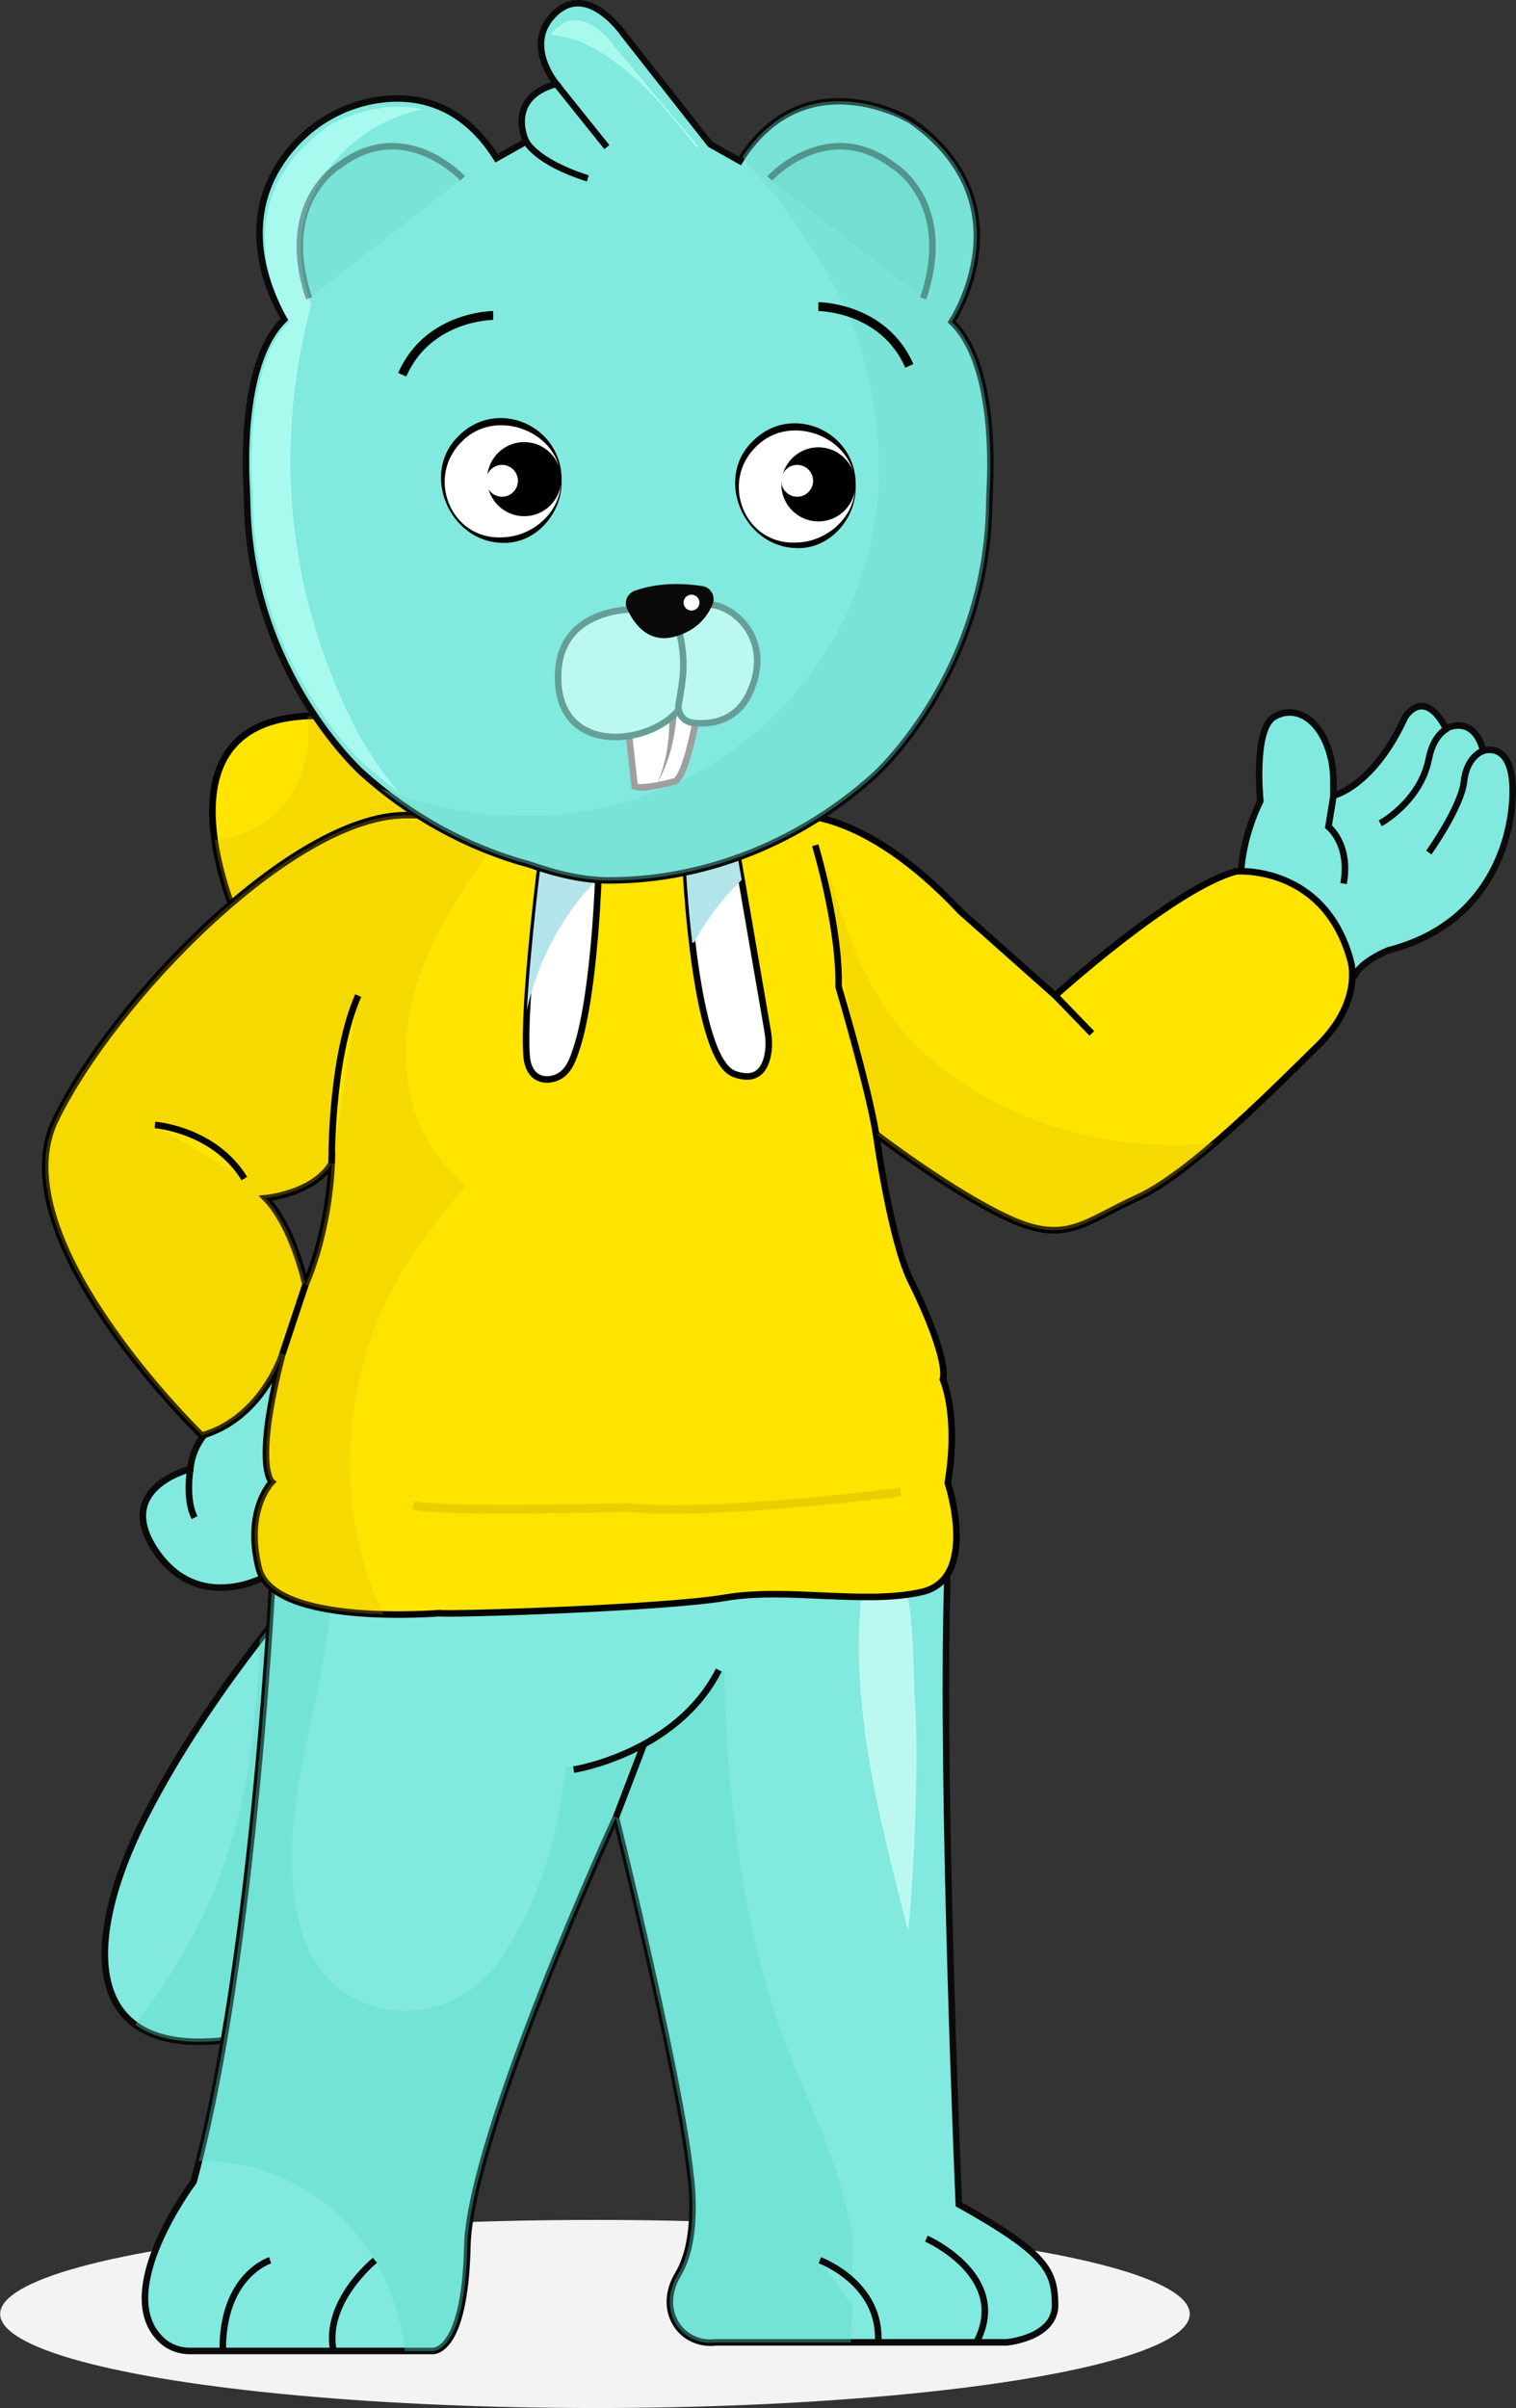<svg width="1756" height="2788" viewBox="0 0 1756 2788" fill="none" xmlns="http://www.w3.org/2000/svg">
<rect x="0" y="0" width="1756" height="2788" fill="#333333" stroke="none"/>
<ellipse cx="689.136" cy="2678.97" rx="688.958" ry="108.879" fill="#F3F3F3"/>
<path d="M359.914 1826.85C359.914 1826.85 243.483 1955.21 167.884 2103.98C94.205 2249.11 91.173 2394.25 285.224 2358.37C479.276 2322.49 359.914 1826.85 359.914 1826.85Z" fill="#81E9DD" stroke="#0A0A0A" stroke-width="7.58" stroke-miterlimit="10"/>
<g style="mix-blend-mode:multiply" opacity="0.36">
<path d="M359.915 1826.85C359.915 1826.85 334.951 1854.44 300.588 1898.71C300.083 1942.57 295.636 1986.54 290.077 2028.38C274.007 2150.87 230.042 2249.01 156.566 2344.02C182.54 2362.92 224.08 2369.59 285.125 2358.37C479.277 2322.49 359.814 1826.85 359.814 1826.85H359.915Z" fill="#5AD8C5"/>
</g>
<path d="M316.961 1800.99C316.961 1800.99 296.04 2263.98 224.18 2525.85C224.18 2525.85 127.256 2654.71 187.796 2709.8C196.488 2717.68 208.009 2721.82 219.834 2721.82H499.49C499.49 2721.82 538.402 2729.3 541.333 2600.64C544.264 2471.98 713.352 2103.89 713.352 2103.89C713.352 2103.89 788.142 2405.68 799.664 2517.97C799.664 2517.97 810.984 2590.43 785.413 2632.98C759.843 2675.53 789.658 2716.77 829.479 2711.82H1166.04C1166.04 2711.82 1222.84 2706.86 1222.13 2667.75C1221.42 2628.64 1212.23 2608.83 1110.65 2552.03C1110.65 2552.03 1090.03 2073.47 1097.11 1836.66C1104.18 1599.86 325.956 1657.87 316.86 1800.99H316.961Z" fill="#81E9DD" stroke="#0A0A0A" stroke-width="7.58" stroke-miterlimit="10"/>
<path d="M1060.02 1974.62C1055.77 1909.03 1062.95 1834.95 1024.44 1781.68C1005.74 1755.81 992.097 1854.25 995.23 1930.05C999.677 2036.07 1025.85 2132.9 1051.63 2235.28C1053.04 2240.84 1065.98 2067.1 1060.02 1974.62Z" fill="#BBF9F0"/>
<g style="mix-blend-mode:multiply" opacity="0.36">
<path d="M987.552 2592.94C987.552 2590.62 987.552 2588.6 987.552 2586.88C987.35 2586.17 987.248 2585.67 987.046 2584.86C981.285 2560.9 976.131 2537.15 968.551 2513.6C967.136 2509.36 955.008 2476.41 951.773 2467.11C941.667 2443.46 931.661 2419.71 921.655 2395.96C860.104 2248.2 842.923 2090.23 838.88 1931.75C826.247 1947.72 812.804 1963.39 798.25 1978.65C758.733 2020.49 707.592 2041.92 654.935 2045.66C647.254 2122.77 626.94 2197.76 579.235 2268.61C519.403 2357.55 382.759 2345.73 350.215 2238.7C317.772 2132.07 357.087 2026.66 374.572 1921.14C383.87 1864.85 392.057 1796.02 381.04 1736.29C342.432 1754.68 318.377 1776.61 316.861 1801.07C316.861 1801.07 297.153 2236.88 230.347 2501.98C231.661 2501.98 233.076 2501.88 234.39 2501.88C361.13 2501.88 456.235 2601.23 468.97 2721.91H499.391C499.391 2721.91 538.302 2729.38 541.233 2600.72C544.266 2472.06 713.252 2103.97 713.252 2103.97C713.252 2103.97 788.043 2405.76 799.564 2518.05C799.564 2518.05 810.884 2590.52 785.314 2633.07C759.744 2675.72 789.559 2716.85 829.38 2711.9H985.429C988.461 2672.08 987.35 2632.86 987.35 2592.94H987.552Z" fill="#5AD8C5"/>
</g>
<path d="M713.454 2103.96L746.301 2018.25" stroke="#0A0A0A" stroke-width="7.58" stroke-miterlimit="10"/>
<path d="M664.435 2048.8C664.435 2048.8 783.493 2030.21 832.613 1933.48L664.435 2048.8Z" fill="#81E9DD"/>
<path d="M664.435 2048.8C664.435 2048.8 783.493 2030.21 832.613 1933.48" stroke="#0A0A0A" stroke-width="7.58" stroke-miterlimit="10"/>
<path d="M1073.05 2591.74C1073.05 2591.74 1171.49 2635.2 1130.97 2711.81L1073.05 2591.74Z" fill="#81E9DD"/>
<path d="M1073.05 2591.74C1073.05 2591.74 1171.49 2635.2 1130.97 2711.81" stroke="#0A0A0A" stroke-width="7.58" stroke-miterlimit="10"/>
<path d="M949.649 2616.8C949.649 2616.8 1021 2642.88 1017.16 2711.81L949.649 2616.8Z" fill="#81E9DD"/>
<path d="M949.649 2616.8C949.649 2616.8 1021 2642.88 1017.16 2711.81" stroke="#0A0A0A" stroke-width="7.58" stroke-miterlimit="10"/>
<path d="M434.301 2616.8C434.301 2616.8 374.671 2664.81 386.294 2721.81L434.301 2616.8Z" fill="#81E9DD"/>
<path d="M434.301 2616.8C434.301 2616.8 374.671 2664.81 386.294 2721.81" stroke="#0A0A0A" stroke-width="7.58" stroke-miterlimit="10"/>
<path d="M312.92 2616.8C312.92 2616.8 257.13 2634.09 258.04 2721.92L312.92 2616.8Z" fill="#81E9DD"/>
<path d="M312.92 2616.8C312.92 2616.8 257.13 2634.09 258.04 2721.92" stroke="#0A0A0A" stroke-width="7.58" stroke-miterlimit="10"/>
<path d="M1437.41 1012.01C1437.41 1012.01 1437.41 973.5 1459.84 927.312C1459.84 927.312 1451.46 844.638 1475.61 830.084C1499.77 815.53 1530.69 831.297 1541.71 878.091C1543.93 887.39 1544.54 896.991 1544.54 906.593V921.045C1544.54 921.045 1590.22 911.444 1627.62 830.084C1627.62 830.084 1649.25 794.407 1674.92 843.425C1674.92 843.425 1706.45 825.94 1718.07 869.197C1718.07 869.197 1751.33 857.069 1752.13 913.364C1752.94 969.659 1725.55 1070.22 1608.42 1100.14C1608.42 1100.14 1576.88 1112.57 1569.4 1129.25C1561.92 1145.92 1436.5 1095.99 1437.31 1012.11L1437.41 1012.01Z" fill="#81E9DD" stroke="#0A0A0A" stroke-width="7.58" stroke-miterlimit="10"/>
<path d="M1544.64 921.065L1538.78 957.147C1538.78 957.147 1564.55 977.361 1556.26 1022.94" fill="#81E9DD"/>
<path d="M1544.64 921.065L1538.78 957.147C1538.78 957.147 1564.55 977.361 1556.26 1022.94" stroke="#0A0A0A" stroke-width="7.58" stroke-miterlimit="10"/>
<path d="M1718.17 869.11C1718.17 869.11 1699.07 874.972 1695.74 904.787C1692.4 934.602 1655.01 987.057 1655.01 987.057" fill="#81E9DD"/>
<path d="M1718.17 869.11C1718.17 869.11 1699.07 874.972 1695.74 904.787C1692.4 934.602 1655.01 987.057 1655.01 987.057" stroke="#0A0A0A" stroke-width="7.58" stroke-miterlimit="10"/>
<path d="M1677.44 842.852C1677.44 842.852 1660.77 849.017 1655.01 878.529C1645.3 928.052 1598.81 953.218 1598.81 953.218" fill="#81E9DD"/>
<path d="M1677.44 842.852C1677.44 842.852 1660.77 849.017 1655.01 878.529C1645.3 928.052 1598.81 953.218 1598.81 953.218" stroke="#0A0A0A" stroke-width="7.58" stroke-miterlimit="10"/>
<path d="M246.012 1651.09L344.856 1563.36L308.573 1824.52C308.573 1824.52 230.649 1869.4 180.62 1795.92C130.591 1722.44 220.441 1700.71 220.441 1700.71C220.441 1700.71 220.442 1699.6 220.745 1697.78C223.17 1679.69 232.368 1663.32 246.012 1651.19V1651.09Z" fill="#81E9DD" stroke="#0A0A0A" stroke-width="7.58" stroke-miterlimit="10"/>
<path d="M220.441 1700.71C220.441 1700.71 214.377 1735.88 225.393 1757L220.441 1700.71Z" fill="#81E9DD"/>
<path d="M220.441 1700.71C220.441 1700.71 214.377 1735.88 225.393 1757" stroke="#0A0A0A" stroke-width="7.58" stroke-miterlimit="10"/>
<path d="M283.003 1084.1C283.003 1084.1 156.667 824.858 371.235 828.8C585.803 832.742 537.089 1022.95 537.089 1022.95L283.003 1084.1Z" fill="#FFE400" stroke="black" stroke-width="7.58" stroke-miterlimit="10"/>
<g style="mix-blend-mode:multiply" opacity="0.25">
<path d="M371.234 828.798C365.877 828.798 360.925 828.798 356.073 829.102C364.462 893.987 328.583 965.645 248.638 972.417C256.925 1030.53 283.001 1084.1 283.001 1084.1L537.087 1022.95C537.087 1022.95 585.802 832.74 371.234 828.798Z" fill="#D6B800"/>
</g>
<path d="M1564.65 1113.01C1534.53 1000.42 1431.95 1008.81 1431.95 1008.81C1360.29 1027.71 1222.33 1152.63 1222.33 1152.63L1112.88 1055.51C994.928 929.979 914.781 944.129 914.781 944.129C914.781 944.129 602.884 943.522 470.282 943.724C337.58 943.825 129.985 1160.21 63.987 1296.96C-2.01 1433.7 233.782 1662.02 233.782 1662.02C301.296 1642.81 325.653 1572.27 327.068 1567.82C293.21 1697.8 314.839 1715.79 314.839 1715.79C314.839 1715.79 282.8 1747.82 299.779 1815.74C316.759 1883.66 509.194 1867.59 509.194 1867.59C519.604 1869.51 768.636 1861.93 840.294 1849.7C911.951 1837.47 1000.59 1858.19 1067.6 1843.13C1134.6 1827.97 1097.82 1716.7 1097.82 1716.7C1110.95 1638.37 1092.16 1596.93 1092.16 1596.93C1096.81 1579.95 1078.92 1530.83 1055.37 1483.73C1031.72 1436.53 1014.74 1313.03 1014.74 1313.03C1014.74 1313.03 1103.48 1380.95 1169.47 1411.06C1235.47 1441.28 1257.2 1413.89 1317.54 1386.61C1377.98 1359.22 1475.1 1261.08 1526.95 1210.14C1578.8 1159.2 1564.65 1113.01 1564.65 1113.01ZM353.851 1487.27C353.851 1487.27 339.601 1419.96 307.663 1387.21C307.663 1387.21 363.15 1382.16 384.172 1346.89C384.172 1346.89 382.454 1420.87 353.851 1487.27Z" fill="#FFE400" stroke="black" stroke-width="7.58" stroke-miterlimit="10"/>
<g style="mix-blend-mode:multiply" opacity="0.25">
<path d="M1349.27 1325.56C1244.16 1323.43 1132.08 1282.91 1057.59 1207C1002.41 1150.81 978.958 1074.6 956.824 1000.42C965.515 1056.71 964.707 1114.83 974.814 1167.08C984.618 1217.92 1001.29 1265.12 1015.14 1313.43C1019.39 1316.66 1105.09 1381.75 1169.47 1411.16C1235.47 1441.38 1257.2 1413.99 1317.54 1386.7C1343.01 1375.18 1375.04 1350.92 1407.39 1323.13C1388.28 1325.15 1368.88 1326.06 1349.27 1325.66V1325.56Z" fill="#D6B800"/>
</g>
<g style="mix-blend-mode:multiply" opacity="0.25">
<path d="M424.094 1566.29C446.733 1490.29 490.395 1429.64 540.019 1372.84C495.145 1336.56 470.586 1283.5 470.282 1222.96C469.777 1112.59 535.977 1028.5 596.921 943.607C548.509 943.607 503.736 943.607 470.282 943.607C337.58 943.708 129.985 1160.1 63.987 1296.84C-2.01 1433.59 233.782 1661.9 233.782 1661.9C301.296 1642.7 325.653 1572.15 327.068 1567.7C293.21 1697.68 314.839 1715.67 314.839 1715.67C314.839 1715.67 282.8 1747.71 299.779 1815.63C310.189 1857.27 386.598 1867.37 444.105 1868.89C397.917 1778.03 396.401 1658.97 424.094 1566.19V1566.29ZM353.851 1487.25C353.851 1487.25 339.601 1419.94 307.663 1387.2C307.663 1387.2 363.15 1382.14 384.172 1346.87C384.172 1346.87 382.454 1420.85 353.851 1487.25Z" fill="#D6B800"/>
</g>
<g style="mix-blend-mode:multiply" opacity="0.25">
<path d="M478.671 1742.34C505.151 1751.23 726.592 1745.27 726.592 1745.27C825.437 1755.38 1043.34 1727.48 1043.34 1727.48" stroke="#AB8F00" stroke-width="10.107" stroke-miterlimit="10"/>
</g>
<path d="M944.292 978.589C944.292 978.589 972.895 1073.29 971.379 1142.42C971.379 1142.42 1005.24 1255.62 1014.74 1313.13" fill="#FFE400"/>
<path d="M944.292 978.589C944.292 978.589 972.895 1073.29 971.379 1142.42C971.379 1142.42 1005.24 1255.62 1014.74 1313.13" stroke="black" stroke-width="7.58" stroke-miterlimit="10"/>
<path d="M1222.33 1152.62L1264.68 1196.38" stroke="black" stroke-width="7.58" stroke-miterlimit="10"/>
<path d="M384.173 1346.87C384.173 1346.87 382.555 1226.6 414.897 1152.62L384.173 1346.87Z" fill="#FFE400"/>
<path d="M384.173 1346.87C384.173 1346.87 382.555 1226.6 414.897 1152.62" stroke="black" stroke-width="7.58" stroke-miterlimit="10"/>
<path d="M179.507 1302.4C179.507 1302.4 248.032 1307.55 283.001 1364.45L179.507 1302.4Z" fill="#FFE400"/>
<path d="M179.507 1302.4C179.507 1302.4 248.032 1307.55 283.001 1364.45" stroke="black" stroke-width="7.58" stroke-miterlimit="10"/>
<path d="M327.068 1567.8L353.851 1487.24" stroke="black" stroke-width="7.58" stroke-miterlimit="10"/>
<path d="M794.207 1002.21C794.207 1002.21 804.314 1226.38 850.3 1243.26C880.216 1254.28 888.1 1232.75 890.02 1216.38C890.93 1208.69 890.424 1200.91 889.11 1193.33L853.433 986.445" fill="white"/>
<path d="M794.207 1002.21C794.207 1002.21 804.314 1226.38 850.3 1243.26C880.216 1254.28 888.1 1232.75 890.02 1216.38C890.93 1208.69 890.424 1200.91 889.11 1193.33L853.433 986.445" stroke="black" stroke-width="7.58" stroke-miterlimit="10"/>
<g style="mix-blend-mode:multiply">
<path d="M804.111 1090.66C803.403 1091.06 802.595 1091.37 801.888 1091.77C796.127 1043.36 794.307 1002.22 794.307 1002.22L853.533 986.559L859.092 1018.7C837.362 1039.62 818.867 1063.88 804.212 1090.66H804.111Z" fill="#B3E4EA"/>
</g>
<path d="M693.339 1010.8C693.339 1010.8 689.094 1147.34 668.375 1212.13C663.827 1226.28 658.875 1241.44 645.231 1247.3C631.587 1253.16 612.08 1250.03 609.958 1222.24C605.308 1161.7 628.554 983.007 628.554 983.007" fill="white"/>
<path d="M693.339 1010.8C693.339 1010.8 689.094 1147.34 668.375 1212.13C663.827 1226.28 658.875 1241.44 645.231 1247.3C631.587 1253.16 612.08 1250.03 609.958 1222.24C605.308 1161.7 628.554 983.007 628.554 983.007" stroke="black" stroke-width="7.58" stroke-miterlimit="10"/>
<g style="mix-blend-mode:multiply">
<path d="M610.263 1169.58C614.205 1092.97 628.455 983.007 628.455 983.007L693.341 1010.8C693.341 1010.8 693.341 1012.92 693.139 1016.76C652.206 1057.6 623.2 1110.76 610.263 1169.58Z" fill="#B3E4EA"/>
</g>
<g clip-path="url(#clip0_6140_1388)">
<path d="M1146.43 566.795C1146.03 574.097 1145.93 581.498 1145.73 588.799C1141.03 783.335 1012.7 897.856 1012.7 897.856C930.889 971.77 821.468 1019.28 705.347 1019.28C676.342 1019.28 644.436 1011.88 612.93 1000.78C540.317 981.172 473.804 943.765 419.394 894.656C419.394 894.656 291.071 780.135 286.37 585.599C286.17 578.297 286.07 570.896 285.67 563.595C283.869 532.089 280.869 415.667 329.678 369.359C329.678 369.359 267.266 275.542 325.277 188.025C351.182 148.918 392.689 122.013 439.198 115.512C480.606 109.711 534.615 118.513 575.123 183.125L609.429 163.821C609.429 163.821 584.525 113.912 644.336 97.109C644.336 97.109 605.028 50.4 643.436 14.893C681.743 -20.713 722.85 40.098 722.85 40.098L822.669 167.022L856.975 186.325C932.689 65.703 1055.21 139.617 1055.21 139.617C1192.64 236.834 1102.42 372.559 1102.42 372.559C1151.23 418.868 1148.23 535.289 1146.43 566.795Z" fill="#81E9DD" stroke="#0A0A0A" stroke-width="7.501" stroke-miterlimit="10"/>
<g style="mix-blend-mode:multiply" opacity="0.36">
<path d="M1102.42 372.567C1102.42 372.567 1164.84 278.65 1106.72 191.033C1081.12 152.426 1040.21 125.621 994.304 118.92C953.696 112.919 900.586 120.721 859.979 181.832C869.481 192.534 878.882 203.336 887.884 214.438C961.198 304.654 1010.31 396.871 1017.71 515.793C1032.21 746.936 848.677 938.871 620.335 944.472C556.023 946.073 495.712 934.671 440.501 912.667C490.611 952.874 549.422 983.68 612.833 1000.78C644.339 1011.88 676.245 1019.29 705.25 1019.29C821.372 1019.29 930.792 971.777 1012.61 897.864C1012.61 897.864 1140.93 783.343 1145.63 588.807C1145.83 581.506 1145.93 574.104 1146.33 566.803C1148.13 535.297 1151.13 418.876 1102.32 372.567H1102.42Z" fill="#68D8C9"/>
</g>
<g style="mix-blend-mode:multiply" opacity="0.36">
<path d="M891.483 206.527C891.483 206.527 958.495 133.714 1034.71 191.725C1034.71 191.725 1106.62 233.732 1069.42 345.353" fill="#68D8C9"/>
<path d="M891.483 206.527C891.483 206.527 958.495 133.714 1034.71 191.725C1034.71 191.725 1106.62 233.732 1069.42 345.353" stroke="#0A0A0A" stroke-width="7.501" stroke-miterlimit="10"/>
</g>
<path d="M644.24 97.128L702.951 170.342" stroke="#0A0A0A" stroke-width="7.501" stroke-miterlimit="10"/>
<path d="M609.429 163.817C609.429 163.817 620.731 187.522 680.842 206.525L609.429 163.817Z" fill="#81E9DD"/>
<path d="M609.429 163.817C609.429 163.817 620.731 187.522 680.842 206.525" stroke="#0A0A0A" stroke-width="7.501" stroke-miterlimit="10"/>
<path d="M408.688 836.846C332.374 683.618 316.871 517.087 360.479 352.657C353.678 334.553 349.377 315.05 348.477 294.846C344.776 212.631 412.189 141.418 490.103 126.615C433.392 114.013 381.283 145.218 381.283 145.218C247.158 240.136 335.174 372.66 335.174 372.66C279.864 425.17 292.766 570.097 292.766 570.097C291.466 768.333 422.79 885.555 422.79 885.555C435.293 896.857 448.395 907.359 462.098 917.261C441.594 893.056 423.491 866.551 408.688 836.846Z" fill="#A8FAEF"/>
<g style="mix-blend-mode:multiply" opacity="0.36">
<path d="M535.919 206.527C535.919 206.527 468.906 133.714 392.692 191.725C392.692 191.725 320.779 233.732 357.986 345.353" fill="#68D8C9"/>
<path d="M535.919 206.527C535.919 206.527 468.906 133.714 392.692 191.725C392.692 191.725 320.779 233.732 357.986 345.353" stroke="#0A0A0A" stroke-width="7.501" stroke-miterlimit="10"/>
</g>
<path d="M684.744 54.204C735.953 82.209 771.86 126.017 806.667 171.026C807.467 170.426 808.267 169.825 809.067 169.225L808.367 168.825L712.349 54.504C712.349 54.504 677.143 2.495 644.337 32.9C641.636 35.401 639.636 37.901 637.735 40.502C654.138 41.902 670.241 46.303 684.644 54.204H684.744Z" fill="#A8FAEF"/>
</g>
<path d="M808.051 823.045C808.051 823.045 796.63 893.894 782.582 904.304C782.582 904.304 745.692 914.714 735.181 910.571L726.792 835.578L782.582 803.337L808.051 823.146V823.045Z" fill="white" stroke="#9F9F9F" stroke-width="7.58" stroke-miterlimit="10"/>
<path d="M779.754 814.031C779.754 814.031 781.876 869.517 761.056 906.71L779.754 814.031Z" fill="white"/>
<path d="M784.808 813.837C783.292 846.078 777.732 878.925 761.056 906.719C774.397 878.016 776.52 845.169 774.701 814.242L784.808 813.837Z" fill="#9F9F9F"/>
<path d="M740.943 705.398C740.943 705.398 640.077 698.93 646.747 792.418C652.508 873.071 751.252 863.368 786.221 821.829C786.221 821.829 838.777 841.638 860.81 791.306C882.843 740.974 849.996 707.217 825.032 701.052C800.068 694.887 749.231 704.387 741.044 705.398H740.943Z" fill="#BBF9F0" stroke="#659F97" stroke-width="7.58" stroke-miterlimit="10"/>
<path d="M791.376 776.625C792.589 749.741 786.626 724.069 775.509 700.723C794.307 698.701 815.734 697.691 829.782 701.127C857.273 708 893.354 744.991 869.098 800.376C853.635 835.851 822.707 839.085 802.595 836.862C791.882 835.649 784.201 825.845 786.121 815.233C788.244 803.307 790.871 787.641 791.376 776.625Z" fill="#BBF9F0" stroke="#659F97" stroke-width="7.58" stroke-miterlimit="10"/>
<path d="M813.813 678.586C823.516 680.102 829.175 690.512 825.436 699.507C819.877 712.848 807.749 730.03 781.37 737.105C750.241 745.493 733.766 721.237 726.287 704.661C722.649 696.576 726.692 687.076 734.979 684.044C749.735 678.687 776.215 672.724 813.712 678.586H813.813Z" fill="#0A0A0A"/>
<path d="M800.978 706.88C806.058 706.88 810.175 702.763 810.175 697.683C810.175 692.604 806.058 688.486 800.978 688.486C795.899 688.486 791.781 692.604 791.781 697.683C791.781 702.763 795.899 706.88 800.978 706.88Z" fill="white"/>
<path d="M571.229 365.24C571.229 365.24 496.088 365.24 465.888 433.829" stroke="black" stroke-width="10.237" stroke-miterlimit="10"/>
<path d="M581.465 625.264C619.345 625.264 650.054 594.556 650.054 556.676C650.054 518.795 619.345 488.087 581.465 488.087C543.584 488.087 512.876 518.795 512.876 556.676C512.876 594.556 543.584 625.264 581.465 625.264Z" fill="white"/>
<path d="M650.464 556.681C651.59 593.944 620.366 630.388 581.465 628.443C520.963 627.214 486.976 548.695 530.382 505.597C575.22 459.12 651.999 493.005 650.464 556.681ZM649.645 556.681C649.849 499.762 574.606 470.995 535.5 510.716C492.811 551.357 521.271 624.962 581.465 622.096C616.271 621.686 650.156 593.125 649.645 556.681Z" fill="black"/>
<path d="M607.161 597.627C630.85 597.627 650.054 578.423 650.054 554.733C650.054 531.044 630.85 511.84 607.161 511.84C583.471 511.84 564.267 531.044 564.267 554.733C564.267 578.423 583.471 597.627 607.161 597.627Z" fill="black"/>
<path d="M581.468 575.084C591.645 575.084 599.895 566.834 599.895 556.657C599.895 546.48 591.645 538.23 581.468 538.23C571.291 538.23 563.041 546.48 563.041 556.657C563.041 566.834 571.291 575.084 581.468 575.084Z" fill="white"/>
<path d="M947.956 355.001C947.956 355.001 1023.1 355.001 1053.3 423.59" stroke="black" stroke-width="10.237" stroke-miterlimit="10"/>
<path d="M922.259 631.304C960.14 631.304 990.848 600.596 990.848 562.716C990.848 524.835 960.14 494.127 922.259 494.127C884.378 494.127 853.67 524.835 853.67 562.716C853.67 600.596 884.378 631.304 922.259 631.304Z" fill="white"/>
<path d="M991.154 562.717C992.28 599.98 961.057 636.424 922.155 634.479C861.654 633.251 827.667 554.732 871.072 511.633C915.911 465.157 992.69 499.042 991.154 562.717ZM990.335 562.717C990.54 505.798 915.297 477.032 876.191 516.752C833.502 557.393 861.961 630.998 922.155 628.132C956.962 627.722 990.847 599.161 990.335 562.717Z" fill="black"/>
<path d="M947.954 603.664C971.644 603.664 990.848 584.459 990.848 560.77C990.848 537.08 971.644 517.876 947.954 517.876C924.265 517.876 905.061 537.08 905.061 560.77C905.061 584.459 924.265 603.664 947.954 603.664Z" fill="black"/>
<path d="M923.387 575.084C933.564 575.084 941.815 566.834 941.815 556.657C941.815 546.48 933.564 538.23 923.387 538.23C913.211 538.23 904.961 546.48 904.961 556.657C904.961 566.834 913.211 575.084 923.387 575.084Z" fill="white"/>
<defs>
<clipPath id="clip0_6140_1388">
<rect width="869.86" height="1023.09" fill="white" transform="translate(281.069)"/>
</clipPath>
</defs>
</svg>
